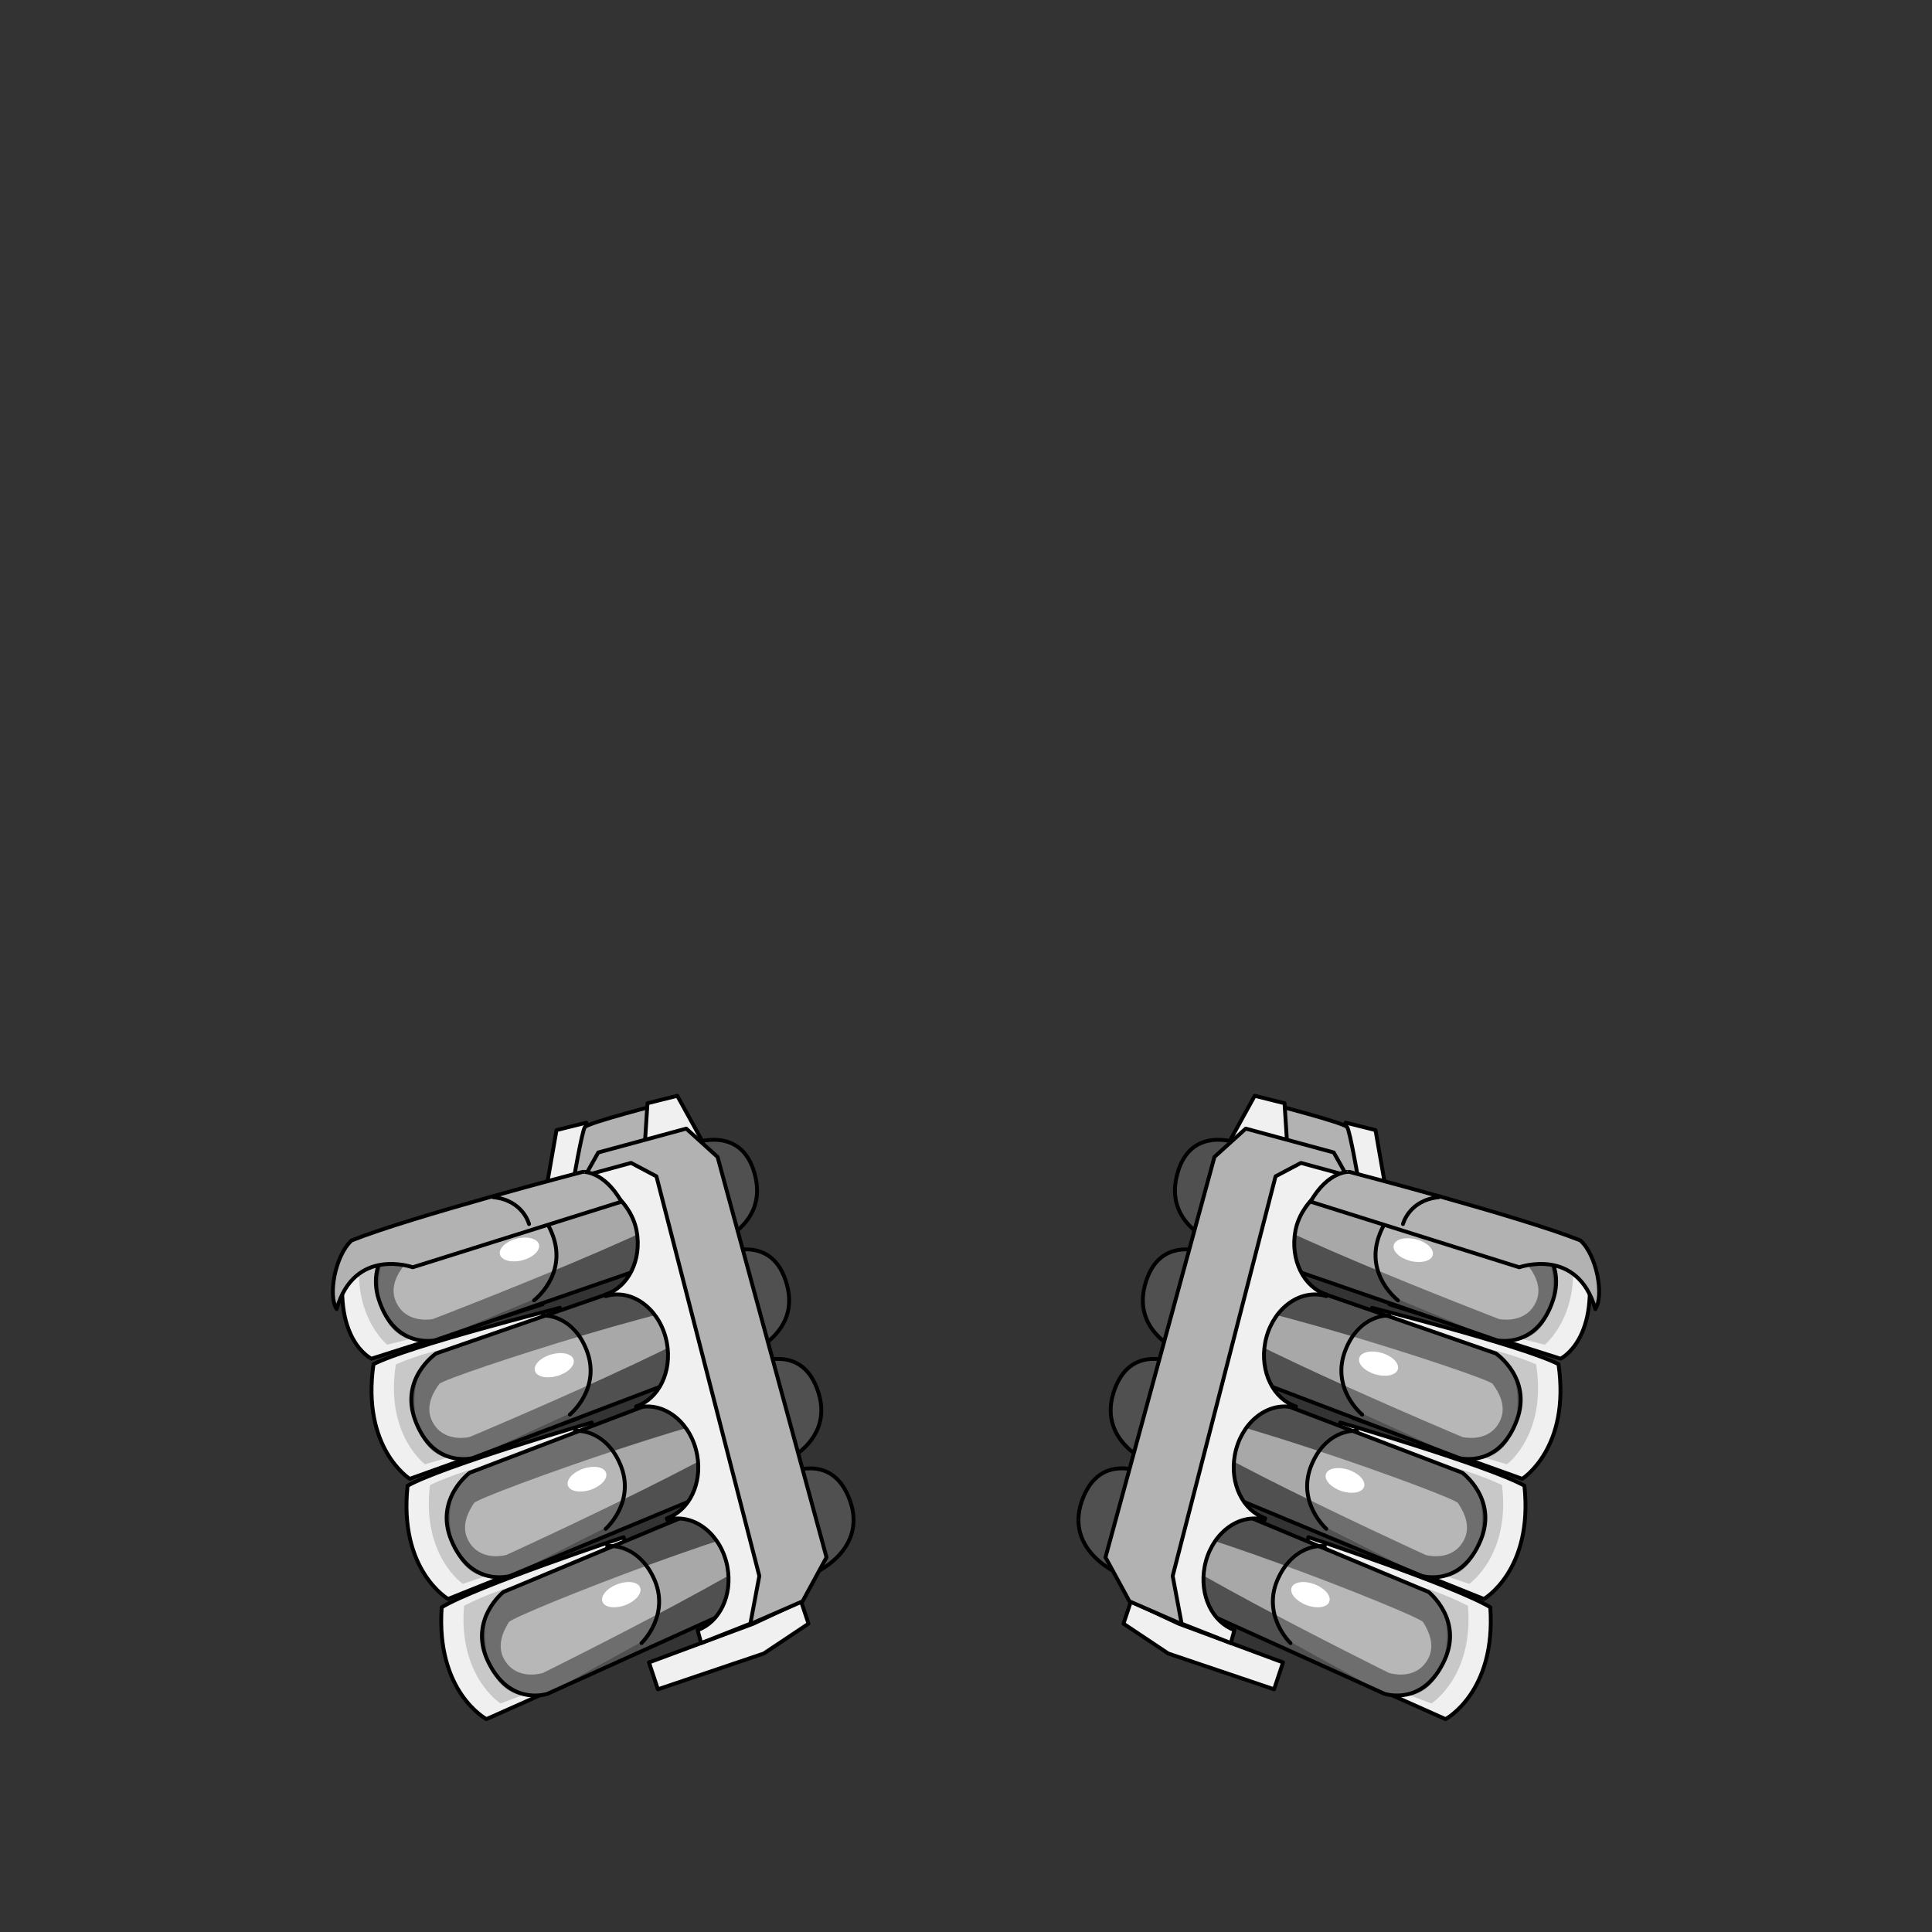 <svg xmlns="http://www.w3.org/2000/svg" width="500" height="500" version="1.1"><rect width="100%" height="100%" fill="#333333" stroke="none"/><g id="x033" data-trait-type="Wings" data-trait-value="Defence Wings"><g><g><polygon style="fill:#F0F0F0;stroke:#000000;stroke-linecap:round;stroke-linejoin:round;" points="332.049,430.241 329.733,437.188 302.333,427.926 290.756,420.208 292.686,414.419 305.034,420.208 "></polygon><g><polygon style="fill:#F0F0F0;stroke:#000000;stroke-linecap:round;stroke-linejoin:round;" points="349.415,304.819 348.257,290.54 355.976,292.47 358.677,307.906 "></polygon><path style="fill:#B2B2B2;stroke:#000000;stroke-linecap:round;stroke-linejoin:round;" d="M351.73,306.362c0,0-2.315-13.507-3.088-14.664c-0.771-1.158-20.453-6.175-20.453-6.175l-8.49,12.735L351.73,306.362z"></path><polygon style="fill:#F0F0F0;stroke:#000000;stroke-linecap:round;stroke-linejoin:round;" points="333.206,297.486 332.435,285.523 324.716,283.594 318.541,294.785 "></polygon></g><g><g><g><path style="fill:#F0F0F0;stroke:#000000;stroke-linecap:round;stroke-linejoin:round;" d="M374.113,444.906c0,0,13.121-6.946,11.577-28.943c-8.876-5.403-47.081-18.139-47.081-18.139l-6.947,28.172L374.113,444.906z"></path><path style="fill:#C8C8C8;" d="M370.447,440.854c0,0,10.998-6.946,9.455-25.277c-5.982-3.088-11.771-4.824-11.771-4.824l-7.911,26.242L370.447,440.854z"></path></g><g><path style="fill:#505050;" d="M288.664,406.824c0,0-12.959-5.912-8.714-18.262c4.654-13.538,16.98-6.946,16.98-6.946l72.78,30.378c0,0,8.923,7.087,4.177,17.554c-5.563,12.271-15.597,8.798-15.597,8.798L288.664,406.824z"></path><path style="fill:#6E6E6E;" d="M372.956,431.785c0,0,4.631-12.35-2.316-18.91c-12.734-6.561-28.943-13.121-28.943-13.121s-8.104-0.386-10.806,8.49s1.544,15.823,1.544,15.823l25.856,14.278C358.291,438.346,368.324,442.205,372.956,431.785z"></path><path style="opacity:0.5;fill:#FFFFFF;" d="M368.324,419.822c1.158,1.93,3.859,6.561,0.387,10.806c-3.474,4.245-9.263,2.315-9.263,2.315s-71.008-35.119-67.149-38.978C296.158,390.106,367.167,417.893,368.324,419.822z"></path><ellipse transform="matrix(-0.936 -0.352 0.352 -0.936 511.361 918.362)" style="fill:#FFFFFF;" cx="339.188" cy="412.683" rx="5.209" ry="2.894"></ellipse><path style="fill:none;stroke:#000000;stroke-linecap:round;stroke-linejoin:round;" d="M333.979,425.225c0,0-7.719-7.332-3.088-16.98c4.412-9.191,11.964-8.104,11.964-8.104"></path><path style="fill:none;stroke:#000000;stroke-linecap:round;stroke-linejoin:round;" d="M288.664,406.824c0,0-12.959-5.912-8.714-18.262c4.654-13.538,16.98-6.946,16.98-6.946l72.78,30.378c0,0,8.923,7.087,4.177,17.554c-5.563,12.271-15.597,8.798-15.597,8.798L288.664,406.824z"></path></g></g><g><g><path style="fill:#F0F0F0;stroke:#000000;stroke-linecap:round;stroke-linejoin:round;" d="M384.032,413.813c0,0,12.837-7.418,10.481-29.313c-9.058-5.063-47.656-16.355-47.656-16.355l-5.889,28.371L384.032,413.813z"></path><path style="fill:#C8C8C8;" d="M380.224,409.905c0,0,10.719-7.339,8.499-25.575c-6.084-2.859-11.925-4.377-11.925-4.377l-6.923,26.48L380.224,409.905z"></path></g><g><path style="fill:#505050;" d="M297.495,378.51c0,0-13.151-5.42-9.373-17.901c4.144-13.684,16.688-7.562,16.688-7.562l73.61,28.086c0,0,9.167,6.742,4.819,17.362c-5.098,12.452-15.239,9.358-15.239,9.358L297.495,378.51z"></path><path style="fill:#6E6E6E;" d="M382.391,400.763c0,0,4.165-12.495-3.011-18.784c-12.952-6.075-29.37-12.022-29.37-12.022s-8.102-0.085-10.469,8.873s2.127,15.732,2.127,15.732L368,407.854C368,407.854,378.155,411.332,382.391,400.763z"></path><path style="opacity:0.5;fill:#FFFFFF;" d="M377.326,388.995c1.228,1.883,4.095,6.405,0.786,10.77c-3.31,4.365-9.157,2.654-9.157,2.654s-72.018-32.882-68.309-36.876C304.354,361.549,376.1,387.113,377.326,388.995z"></path><ellipse transform="matrix(-0.948 -0.317 0.317 -0.948 556.578 856.484)" style="fill:#FFFFFF;" cx="347.985" cy="382.951" rx="5.203" ry="2.89"></ellipse><path style="fill:none;stroke:#000000;stroke-linecap:round;stroke-linejoin:round;" d="M343.251,395.66c0,0-7.975-7.031-3.71-16.831c4.062-9.336,11.639-8.53,11.639-8.53"></path><path style="fill:none;stroke:#000000;stroke-linecap:round;stroke-linejoin:round;" d="M297.495,378.51c0,0-13.151-5.42-9.373-17.901c4.144-13.684,16.688-7.562,16.688-7.562l73.61,28.086c0,0,9.167,6.742,4.819,17.362c-5.098,12.452-15.239,9.358-15.239,9.358L297.495,378.51z"></path></g></g><g><g><path style="fill:#F0F0F0;stroke:#000000;stroke-linecap:round;stroke-linejoin:round;" d="M393.952,382.722c0,0,12.552-7.891,9.385-29.682c-9.239-4.724-48.232-14.575-48.232-14.575l-4.83,28.57L393.952,382.722z"></path><path style="fill:#C8C8C8;" d="M390,378.958c0,0,10.439-7.733,7.543-25.874c-6.186-2.631-12.079-3.933-12.079-3.933l-5.934,26.721L390,378.958z"></path></g><g><path style="fill:#505050;" d="M306.325,350.195c0,0-13.344-4.929-10.031-17.541c3.632-13.828,16.396-8.176,16.396-8.176l74.439,25.793c0,0,9.41,6.396,5.46,17.171c-4.63,12.634-14.881,9.918-14.881,9.918L306.325,350.195z"></path><path style="fill:#6E6E6E;" d="M391.827,369.74c0,0,3.696-12.641-3.708-18.66c-13.168-5.59-29.796-10.922-29.796-10.922s-8.1,0.216-10.132,9.256c-2.033,9.04,2.709,15.643,2.709,15.643l26.808,12.304C377.708,377.36,387.986,380.46,391.827,369.74z"></path><path style="opacity:0.5;fill:#FFFFFF;" d="M386.328,358.17c1.296,1.836,4.329,6.247,1.185,10.732c-3.144,4.484-9.052,2.992-9.052,2.992s-73.024-30.646-69.469-34.774C312.55,332.99,385.032,356.333,386.328,358.17z"></path><ellipse transform="matrix(-0.96 -0.282 0.282 -0.96 599.669 792.609)" style="fill:#FFFFFF;" cx="356.783" cy="353.219" rx="5.202" ry="2.89"></ellipse><path style="fill:none;stroke:#000000;stroke-linecap:round;stroke-linejoin:round;" d="M352.524,366.095c0,0-8.229-6.729-4.333-16.681c3.712-9.481,11.313-8.957,11.313-8.957"></path><path style="fill:none;stroke:#000000;stroke-linecap:round;stroke-linejoin:round;" d="M306.325,350.195c0,0-13.344-4.929-10.031-17.541c3.632-13.828,16.396-8.176,16.396-8.176l74.439,25.793c0,0,9.41,6.396,5.46,17.171c-4.63,12.634-14.881,9.918-14.881,9.918L306.325,350.195z"></path></g></g><g><g><path style="fill:#F0F0F0;stroke:#000000;stroke-linecap:round;stroke-linejoin:round;" d="M403.871,351.629c0,0,10.664-5.054,6.685-26.742c-9.421-4.383-47.202-16.101-47.202-16.101l-3.772,28.769L403.871,351.629z"></path><path style="fill:#C8C8C8;" d="M399.777,348.009c0,0,10.157-8.126,6.586-26.171c-6.287-2.404-12.232-3.486-12.232-3.486l-4.946,26.959L399.777,348.009z"></path></g><g><path style="fill:#505050;" d="M315.156,321.88c0,0-13.535-4.435-10.69-17.18c3.121-13.973,16.104-8.791,16.104-8.791l75.269,23.501c0,0,9.654,6.051,6.102,16.98c-4.164,12.813-14.521,10.478-14.521,10.478L315.156,321.88z"></path><path style="fill:#6E6E6E;" d="M401.263,338.718c0,0,3.229-12.787-4.403-18.535c-13.386-5.104-30.224-9.823-30.224-9.823s-8.097,0.519-9.794,9.64c-1.698,9.121,3.292,15.552,3.292,15.552l27.284,11.317C387.418,346.868,397.817,349.588,401.263,338.718z"></path><path style="opacity:0.5;fill:#FFFFFF;" d="M395.33,327.343c1.364,1.79,4.564,6.091,1.585,10.696c-2.98,4.604-8.948,3.331-8.948,3.331s-74.033-28.409-70.628-32.673C320.746,304.433,393.965,325.555,395.33,327.343z"></path><ellipse transform="matrix(-0.969 -0.246 0.246 -0.969 640.414 726.921)" style="fill:#FFFFFF;" cx="365.58" cy="323.487" rx="5.21" ry="2.894"></ellipse><path style="fill:none;stroke:#000000;stroke-linecap:round;stroke-linejoin:round;" d="M361.797,336.53c0,0-8.486-6.429-4.955-16.531c3.362-9.626,10.987-9.384,10.987-9.384"></path><path style="fill:none;stroke:#000000;stroke-linecap:round;stroke-linejoin:round;" d="M315.156,321.88c0,0-13.535-4.435-10.69-17.18c3.121-13.973,16.104-8.791,16.104-8.791l75.269,23.501c0,0,9.654,6.051,6.102,16.98c-4.164,12.813-14.521,10.478-14.521,10.478L315.156,321.88z"></path></g></g></g><g><polygon style="fill:#B2B2B2;stroke:#000000;stroke-linecap:round;stroke-linejoin:round;" points="307.35,420.979 292.299,414.419 286.098,403.034 314.297,299.416 322.4,292.084 345.17,298.259 348.643,304.433 332.435,304.433 304.648,409.402 "></polygon><path style="fill:#F0F0F0;stroke:#000000;stroke-linecap:round;stroke-linejoin:round;" d="M305.807,420.208l12.734,5.017l0.924-3.356c-5.685-2.057-9.082-8.979-7.716-16.357c1.49-8.056,8.081-13.589,14.722-12.36c0.286,0.053,0.561,0.132,0.836,0.208l0.119-0.433c-5.762-1.997-9.22-8.972-7.844-16.406c1.491-8.056,8.082-13.589,14.723-12.36c0.331,0.061,0.65,0.149,0.969,0.241l0.114-0.416c-5.841-1.938-9.357-8.965-7.972-16.455c1.49-8.056,8.082-13.59,14.722-12.361c0.377,0.069,0.741,0.166,1.101,0.274l0.111-0.399c-5.919-1.876-9.497-8.959-8.1-16.505c1.49-8.056,10.227-14.562,16.866-13.333c0.421,0.078-15.437-4.245-15.437-4.245l-6.561,3.473l-26.628,103.426L305.807,420.208z"></path></g></g><g><path style="fill:#B2B2B2;stroke:#000000;stroke-linecap:round;stroke-linejoin:round;" d="M339.162,310.993l54.027,16.98c0,0,15.051-5.402,19.682,10.806c2.316-3.473,0.387-13.893-3.858-17.752c-15.437-6.175-59.817-17.752-59.817-17.752S343.793,302.89,339.162,310.993z"></path><path style="fill:none;stroke:#000000;stroke-linecap:round;stroke-linejoin:round;" d="M363.089,316.782c0,0,1.543-6.175,9.262-6.946"></path></g><g><polygon style="fill:#F0F0F0;stroke:#000000;stroke-linecap:round;stroke-linejoin:round;" points="167.951,430.241 170.267,437.188 197.667,427.926 209.244,420.208 207.314,414.419 194.965,420.208 "></polygon><g><polygon style="fill:#F0F0F0;stroke:#000000;stroke-linecap:round;stroke-linejoin:round;" points="150.585,304.819 151.743,290.54 144.024,292.47 141.323,307.906 "></polygon><path style="fill:#B2B2B2;stroke:#000000;stroke-linecap:round;stroke-linejoin:round;" d="M148.27,306.362c0,0,2.315-13.507,3.087-14.664c0.772-1.158,20.454-6.175,20.454-6.175l8.49,12.735L148.27,306.362z"></path><polygon style="fill:#F0F0F0;stroke:#000000;stroke-linecap:round;stroke-linejoin:round;" points="166.793,297.486 167.565,285.523 175.284,283.594 181.458,294.785 "></polygon></g><g><g><g><path style="fill:#F0F0F0;stroke:#000000;stroke-linecap:round;stroke-linejoin:round;" d="M125.887,444.906c0,0-13.122-6.946-11.578-28.943c8.876-5.403,47.082-18.139,47.082-18.139l6.947,28.172L125.887,444.906z"></path><path style="fill:#C8C8C8;" d="M129.553,440.854c0,0-10.999-6.946-9.455-25.277c5.982-3.088,11.771-4.824,11.771-4.824l7.911,26.242L129.553,440.854z"></path></g><g><path style="fill:#505050;" d="M211.336,406.824c0,0,12.959-5.912,8.714-18.262c-4.654-13.538-16.98-6.946-16.98-6.946l-72.78,30.378c0,0-8.923,7.087-4.177,17.554c5.563,12.271,15.597,8.798,15.597,8.798L211.336,406.824z"></path><path style="fill:#6E6E6E;" d="M127.044,431.785c0,0-4.631-12.35,2.315-18.91c12.735-6.561,28.944-13.121,28.944-13.121s8.104-0.386,10.805,8.49c2.702,8.876-1.543,15.823-1.543,15.823l-25.856,14.278C141.709,438.346,131.675,442.205,127.044,431.785z"></path><path style="opacity:0.5;fill:#FFFFFF;" d="M131.675,419.822c-1.158,1.93-3.859,6.561-0.386,10.806c3.473,4.245,9.262,2.315,9.262,2.315s71.008-35.119,67.15-38.978C203.842,390.106,132.833,417.893,131.675,419.822z"></path><ellipse transform="matrix(0.936 -0.352 0.352 0.936 -134.989 83.033)" style="fill:#FFFFFF;" cx="160.812" cy="412.683" rx="5.209" ry="2.894"></ellipse><path style="fill:none;stroke:#000000;stroke-linecap:round;stroke-linejoin:round;" d="M166.022,425.225c0,0,7.718-7.332,3.087-16.98c-4.412-9.191-11.963-8.104-11.963-8.104"></path><path style="fill:none;stroke:#000000;stroke-linecap:round;stroke-linejoin:round;" d="M211.336,406.824c0,0,12.959-5.912,8.714-18.262c-4.654-13.538-16.98-6.946-16.98-6.946l-72.78,30.378c0,0-8.923,7.087-4.177,17.554c5.563,12.271,15.597,8.798,15.597,8.798L211.336,406.824z"></path></g></g><g><g><path style="fill:#F0F0F0;stroke:#000000;stroke-linecap:round;stroke-linejoin:round;" d="M115.967,413.813c0,0-12.837-7.418-10.481-29.313c9.058-5.063,47.656-16.355,47.656-16.355l5.888,28.371L115.967,413.813z"></path><path style="fill:#C8C8C8;" d="M119.776,409.905c0,0-10.718-7.339-8.499-25.575c6.084-2.859,11.926-4.377,11.926-4.377l6.922,26.48L119.776,409.905z"></path></g><g><path style="fill:#505050;" d="M202.505,378.51c0,0,13.151-5.42,9.373-17.901c-4.144-13.684-16.688-7.562-16.688-7.562l-73.609,28.086c0,0-9.167,6.742-4.82,17.362c5.098,12.452,15.239,9.358,15.239,9.358L202.505,378.51z"></path><path style="fill:#6E6E6E;" d="M117.609,400.763c0,0-4.165-12.495,3.011-18.785c12.952-6.074,29.37-12.021,29.37-12.021s8.102-0.085,10.469,8.873s-2.127,15.732-2.127,15.732L132,407.854C132,407.854,121.844,411.332,117.609,400.763z"></path><path style="opacity:0.5;fill:#FFFFFF;" d="M122.673,388.995c-1.227,1.883-4.094,6.405-0.786,10.77c3.309,4.365,9.157,2.654,9.157,2.654s72.018-32.882,68.309-36.876C195.646,361.549,123.9,387.113,122.673,388.995z"></path><ellipse transform="matrix(0.948 -0.317 0.317 0.948 -113.589 67.967)" style="fill:#FFFFFF;" cx="152.015" cy="382.951" rx="5.203" ry="2.89"></ellipse><path style="fill:none;stroke:#000000;stroke-linecap:round;stroke-linejoin:round;" d="M156.749,395.66c0,0,7.975-7.031,3.71-16.831c-4.062-9.336-11.638-8.53-11.638-8.53"></path><path style="fill:none;stroke:#000000;stroke-linecap:round;stroke-linejoin:round;" d="M202.505,378.51c0,0,13.151-5.42,9.373-17.901c-4.144-13.684-16.688-7.562-16.688-7.562l-73.609,28.086c0,0-9.167,6.742-4.82,17.362c5.098,12.452,15.239,9.358,15.239,9.358L202.505,378.51z"></path></g></g><g><g><path style="fill:#F0F0F0;stroke:#000000;stroke-linecap:round;stroke-linejoin:round;" d="M106.048,382.722c0,0-12.552-7.891-9.385-29.682c9.239-4.724,48.232-14.575,48.232-14.575l4.83,28.57L106.048,382.722z"></path><path style="fill:#C8C8C8;" d="M110,378.958c0,0-10.439-7.733-7.543-25.874c6.186-2.631,12.08-3.933,12.08-3.933l5.933,26.721L110,378.958z"></path></g><g><path style="fill:#505050;" d="M193.674,350.195c0,0,13.344-4.929,10.032-17.541c-3.632-13.828-16.396-8.176-16.396-8.176l-74.439,25.793c0,0-9.411,6.396-5.46,17.171c4.63,12.634,14.881,9.918,14.881,9.918L193.674,350.195z"></path><path style="fill:#6E6E6E;" d="M108.173,369.74c0,0-3.696-12.641,3.708-18.66c13.168-5.59,29.795-10.922,29.795-10.922s8.1,0.216,10.132,9.256c2.033,9.04-2.709,15.643-2.709,15.643l-26.808,12.304C122.292,377.36,112.013,380.46,108.173,369.74z"></path><path style="opacity:0.5;fill:#FFFFFF;" d="M113.672,358.17c-1.297,1.836-4.33,6.247-1.185,10.732c3.144,4.484,9.052,2.992,9.052,2.992s73.025-30.646,69.469-34.774C187.45,332.99,114.968,356.333,113.672,358.17z"></path><ellipse transform="matrix(0.96 -0.282 0.282 0.96 -93.657 54.613)" style="fill:#FFFFFF;" cx="143.217" cy="353.219" rx="5.203" ry="2.89"></ellipse><path style="fill:none;stroke:#000000;stroke-linecap:round;stroke-linejoin:round;" d="M147.476,366.095c0,0,8.229-6.729,4.333-16.681c-3.712-9.481-11.313-8.957-11.313-8.957"></path><path style="fill:none;stroke:#000000;stroke-linecap:round;stroke-linejoin:round;" d="M193.674,350.195c0,0,13.344-4.929,10.032-17.541c-3.632-13.828-16.396-8.176-16.396-8.176l-74.439,25.793c0,0-9.411,6.396-5.46,17.171c4.63,12.634,14.881,9.918,14.881,9.918L193.674,350.195z"></path></g></g><g><g><path style="fill:#F0F0F0;stroke:#000000;stroke-linecap:round;stroke-linejoin:round;" d="M96.129,351.629c0,0-10.664-5.054-6.685-26.742c9.421-4.383,47.202-16.101,47.202-16.101l3.773,28.769L96.129,351.629z"></path><path style="fill:#C8C8C8;" d="M100.222,348.009c0,0-10.157-8.126-6.586-26.171c6.288-2.404,12.233-3.486,12.233-3.486l4.946,26.959L100.222,348.009z"></path></g><g><path style="fill:#505050;" d="M184.844,321.88c0,0,13.536-4.435,10.69-17.18c-3.121-13.973-16.103-8.791-16.103-8.791l-75.269,23.501c0,0-9.655,6.051-6.102,16.98c4.164,12.813,14.521,10.478,14.521,10.478L184.844,321.88z"></path><path style="fill:#6E6E6E;" d="M98.737,338.718c0,0-3.229-12.787,4.404-18.535c13.385-5.104,30.223-9.823,30.223-9.823s8.097,0.519,9.794,9.64c1.698,9.121-3.292,15.552-3.292,15.552l-27.284,11.317C112.582,346.868,102.182,349.588,98.737,338.718z"></path><path style="opacity:0.5;fill:#FFFFFF;" d="M104.67,327.343c-1.365,1.79-4.565,6.091-1.585,10.696c2.98,4.604,8.948,3.331,8.948,3.331s74.033-28.409,70.628-32.673C179.254,304.433,106.035,325.555,104.67,327.343z"></path><ellipse transform="matrix(0.969 -0.246 0.246 0.969 -75.398 42.971)" style="fill:#FFFFFF;" cx="134.42" cy="323.487" rx="5.21" ry="2.894"></ellipse><path style="fill:none;stroke:#000000;stroke-linecap:round;stroke-linejoin:round;" d="M138.204,336.53c0,0,8.485-6.429,4.955-16.531c-3.363-9.626-10.988-9.384-10.988-9.384"></path><path style="fill:none;stroke:#000000;stroke-linecap:round;stroke-linejoin:round;" d="M184.844,321.88c0,0,13.536-4.435,10.69-17.18c-3.121-13.973-16.103-8.791-16.103-8.791l-75.269,23.501c0,0-9.655,6.051-6.102,16.98c4.164,12.813,14.521,10.478,14.521,10.478L184.844,321.88z"></path></g></g></g><g><polygon style="fill:#B2B2B2;stroke:#000000;stroke-linecap:round;stroke-linejoin:round;" points="192.65,420.979 207.701,414.419 213.901,403.034 185.704,299.416 177.599,292.084 154.83,298.259 151.357,304.433 167.565,304.433 195.352,409.402 "></polygon><path style="fill:#F0F0F0;stroke:#000000;stroke-linecap:round;stroke-linejoin:round;" d="M194.194,420.208l-12.735,5.017l-0.923-3.356c5.685-2.057,9.082-8.979,7.716-16.357c-1.491-8.056-8.082-13.589-14.722-12.36c-0.286,0.053-0.56,0.132-0.836,0.208l-0.119-0.433c5.761-1.997,9.22-8.972,7.843-16.406c-1.491-8.056-8.082-13.589-14.722-12.36c-0.331,0.061-0.65,0.149-0.968,0.241l-0.115-0.416c5.841-1.938,9.358-8.965,7.972-16.455c-1.49-8.056-8.082-13.59-14.722-12.361c-0.376,0.069-0.741,0.166-1.101,0.274l-0.111-0.399c5.919-1.876,9.497-8.959,8.1-16.505c-1.491-8.056-10.227-14.562-16.866-13.333c-0.421,0.078,15.437-4.245,15.437-4.245l6.561,3.473l26.628,103.426L194.194,420.208z"></path></g></g><g><path style="fill:#B2B2B2;stroke:#000000;stroke-linecap:round;stroke-linejoin:round;" d="M160.838,310.993l-54.028,16.98c0,0-15.051-5.402-19.682,10.806c-2.315-3.473-0.386-13.893,3.859-17.752c15.437-6.175,59.817-17.752,59.817-17.752S156.208,302.89,160.838,310.993z"></path><path style="fill:none;stroke:#000000;stroke-linecap:round;stroke-linejoin:round;" d="M136.912,316.782c0,0-1.544-6.175-9.262-6.946"></path></g></g></g></svg>